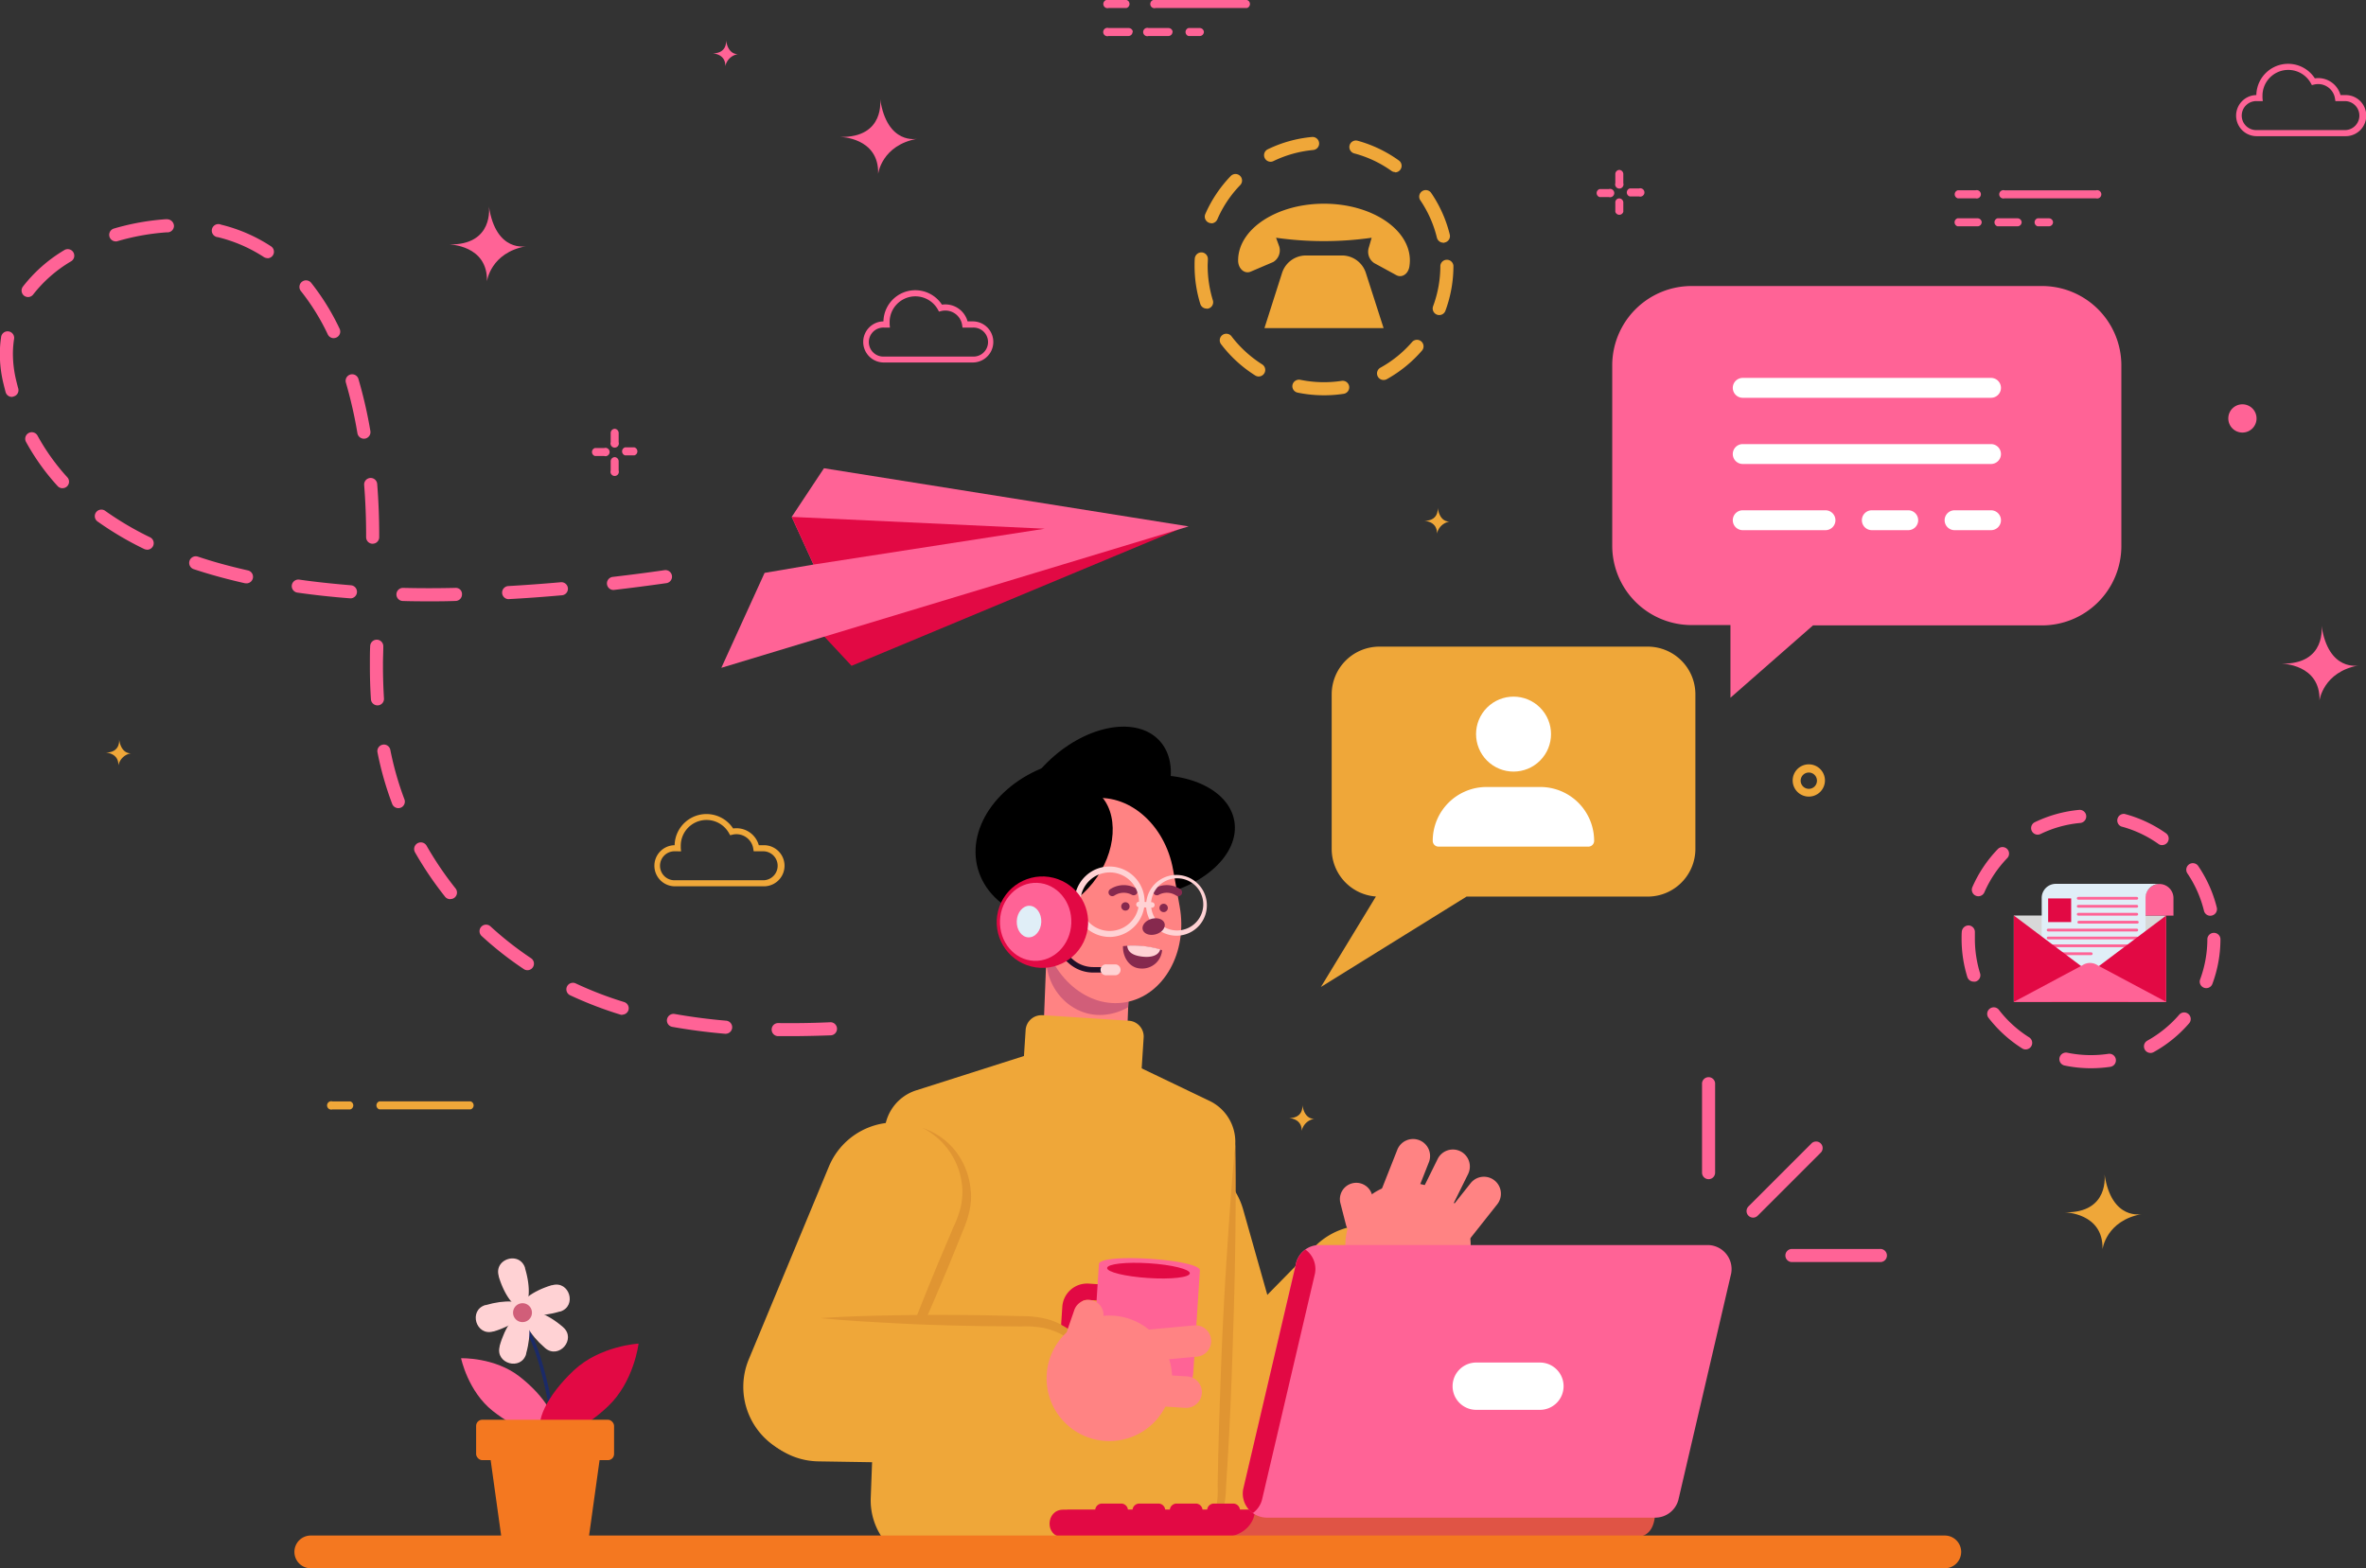 <svg id="OBJECTS" xmlns="http://www.w3.org/2000/svg" viewBox="0 0 566.16 375.32"><rect x="0" y="0" width="566.16" height="375.32" fill="#333333" stroke="none"/><defs><style>.cls-1{fill:#efa739;}.cls-2{fill:#ff6396;}.cls-3{fill:#ff8383;}.cls-4{fill:#d15e79;}.cls-5{fill:#86294e;}.cls-6{fill:#ffd2d4;}.cls-7{fill:#201028;}.cls-8{fill:#e20944;}.cls-9{fill:#e0eef7;}.cls-10{fill:#e09532;}.cls-11{fill:#e05445;}.cls-12,.cls-15{fill:#fff;}.cls-13{fill:#f47820;}.cls-14,.cls-17{fill:none;}.cls-14{stroke:#1b2a67;stroke-miterlimit:10;stroke-width:0.83px;}.cls-14,.cls-15,.cls-17{stroke-linecap:round;}.cls-15{stroke:#fff;stroke-width:2.76px;}.cls-15,.cls-17{stroke-linejoin:round;}.cls-16{fill:#d8d8d8;}.cls-17{stroke:#ff6396;stroke-width:0.66px;}</style></defs><title>contact</title><path class="cls-1" d="M528.61,246.38a3.86,3.86,0,1,1-3.86-3.86A3.86,3.86,0,0,1,528.61,246.38Zm-1.91,0a1.95,1.95,0,1,0-2,2A1.94,1.94,0,0,0,526.7,246.38Z" transform="translate(-91.92 -59.6)"/><path class="cls-2" d="M593.45,105.15H571.61a1,1,0,1,0,0,1.91h21.84a1,1,0,1,0,0-1.91Z" transform="translate(-91.92 -59.6)"/><path class="cls-2" d="M564.65,105.14h-4.27a1,1,0,0,0,0,1.92h4.27a1,1,0,1,0,0-1.92Z" transform="translate(-91.92 -59.6)"/><path class="cls-2" d="M583.19,112.76a1,1,0,0,1-1,1H579.5a1,1,0,0,1,0-1.92h2.73A1,1,0,0,1,583.19,112.76Zm-7.51,0a1,1,0,0,1-1,1h-4.78a1,1,0,0,1,0-1.92h4.78A1,1,0,0,1,575.68,112.76Zm-9.56,0a1,1,0,0,1-1,1h-4.77a1,1,0,0,1,0-1.92h4.77A1,1,0,0,1,566.12,112.76Z" transform="translate(-91.92 -59.6)"/><path class="cls-2" d="M239,169a1,1,0,0,0-.95,1v2.21a1,1,0,1,0,1.91,0V170A1,1,0,0,0,239,169Z" transform="translate(-91.92 -59.6)"/><path class="cls-2" d="M236.5,166.82h-2.22a1,1,0,0,0,0,1.91h2.22a1,1,0,1,0,0-1.91Z" transform="translate(-91.92 -59.6)"/><path class="cls-2" d="M239,162.22a1,1,0,0,0-.95,1v2.21a1,1,0,1,0,1.91,0v-2.21A1,1,0,0,0,239,162.22Z" transform="translate(-91.92 -59.6)"/><path class="cls-2" d="M243.72,166.66H241.5a1,1,0,0,0,0,1.92h2.22a1,1,0,0,0,0-1.92Z" transform="translate(-91.92 -59.6)"/><path class="cls-2" d="M479.4,107.08a.94.94,0,0,0-.95,1v2.22a1,1,0,0,0,1.91,0V108A1,1,0,0,0,479.4,107.08Z" transform="translate(-91.92 -59.6)"/><path class="cls-2" d="M476.9,104.85h-2.22a1,1,0,0,0,0,1.91h2.22a1,1,0,1,0,0-1.91Z" transform="translate(-91.92 -59.6)"/><path class="cls-2" d="M479.4,100.26a1,1,0,0,0-.95.95v2.22a1,1,0,1,0,1.91,0v-2.22A1,1,0,0,0,479.4,100.26Z" transform="translate(-91.92 -59.6)"/><path class="cls-2" d="M484.12,104.7H481.9a1,1,0,0,0,0,1.91h2.22a1,1,0,1,0,0-1.91Z" transform="translate(-91.92 -59.6)"/><path class="cls-2" d="M390.3,59.6H368.45a1,1,0,1,0,0,1.92H390.3a1,1,0,0,0,0-1.92Z" transform="translate(-91.92 -59.6)"/><path class="cls-2" d="M361.5,59.6h-4.27a1,1,0,1,0,0,1.91h4.27a1,1,0,0,0,0-1.91Z" transform="translate(-91.92 -59.6)"/><path class="cls-2" d="M380,67.22a1,1,0,0,1-.95,1h-2.74a1,1,0,0,1,0-1.91h2.74A1,1,0,0,1,380,67.22Zm-7.51,0a1,1,0,0,1-.95,1h-4.78a1,1,0,1,1,0-1.91h4.78A1,1,0,0,1,372.52,67.22Zm-9.56,0a1,1,0,0,1-.95,1h-4.78a1,1,0,1,1,0-1.91H362A1,1,0,0,1,363,67.22Z" transform="translate(-91.92 -59.6)"/><path class="cls-2" d="M625.13,159.73a3.38,3.38,0,1,0,3.37-3.37A3.37,3.37,0,0,0,625.13,159.73Z" transform="translate(-91.92 -59.6)"/><path class="cls-1" d="M182.7,325.09h21.85a1,1,0,0,0,0-1.91H182.7a1,1,0,0,0,0,1.91Z" transform="translate(-91.92 -59.6)"/><path class="cls-1" d="M171.48,325.1h4.27a1,1,0,0,0,0-1.91h-4.27a1,1,0,1,0,0,1.91Z" transform="translate(-91.92 -59.6)"/><path class="cls-1" d="M595.51,340.64s1.3,9.31-9.57,9.09c0,0,9.34.1,9.09,8.83,0,0,.84-6.87,9.42-8.41C604.45,350.15,597.2,351.82,595.51,340.64Z" transform="translate(-91.92 -59.6)"/><path class="cls-2" d="M647.43,209.32s1.3,9.31-9.57,9.1c0,0,9.34.09,9.09,8.83,0,0,.84-6.87,9.41-8.41C656.36,218.84,649.12,220.5,647.43,209.32Z" transform="translate(-91.92 -59.6)"/><path class="cls-2" d="M302.52,83.28s1.31,9.31-9.57,9.09c0,0,9.34.1,9.1,8.84,0,0,.84-6.88,9.41-8.41C311.46,92.8,304.22,94.46,302.52,83.28Z" transform="translate(-91.92 -59.6)"/><path class="cls-2" d="M208.91,109s1.3,9.31-9.57,9.1c0,0,9.34.09,9.1,8.83,0,0,.84-6.88,9.41-8.41C217.85,118.51,210.6,120.17,208.91,109Z" transform="translate(-91.92 -59.6)"/><path class="cls-2" d="M265.65,69.2s.45,3.24-3.34,3.17c0,0,3.26,0,3.17,3.08a3.7,3.7,0,0,1,3.28-2.93S266.24,73.1,265.65,69.2Z" transform="translate(-91.92 -59.6)"/><path class="cls-1" d="M435.94,181.07s.45,3.24-3.33,3.17c0,0,3.25,0,3.16,3.08a3.7,3.7,0,0,1,3.29-2.93S436.53,185,435.94,181.07Z" transform="translate(-91.92 -59.6)"/><path class="cls-1" d="M120.42,236.53s.45,3.25-3.34,3.17c0,0,3.26,0,3.17,3.08a3.69,3.69,0,0,1,3.28-2.93S121,240.43,120.42,236.53Z" transform="translate(-91.92 -59.6)"/><path class="cls-1" d="M403.56,324s.46,3.25-3.33,3.17c0,0,3.25,0,3.17,3.08a3.69,3.69,0,0,1,3.28-2.93S404.15,327.91,403.56,324Z" transform="translate(-91.92 -59.6)"/><path class="cls-1" d="M274.72,271.71H253.51a4.92,4.92,0,0,1-.16-9.84,7.62,7.62,0,0,1,14-4,5.54,5.54,0,0,1,6.14,4h1.24a4.92,4.92,0,0,1,0,9.84Zm-21.21-8.38a3.47,3.47,0,1,0,0,6.93h21.21a3.47,3.47,0,0,0,0-6.93h-2.45l-.1-.62a4.07,4.07,0,0,0-5-3.35l-.53.13-.27-.48a6.16,6.16,0,0,0-11.55,3c0,.18,0,.36,0,.54l.07.79Z" transform="translate(-91.92 -59.6)"/><path class="cls-2" d="M653.16,92.19H632a4.92,4.92,0,0,1-.16-9.84,7.61,7.61,0,0,1,14-4,5.53,5.53,0,0,1,6.14,4h1.24a4.92,4.92,0,1,1,0,9.84ZM632,83.8a3.47,3.47,0,1,0,0,6.93h21.21a3.47,3.47,0,0,0,0-6.93h-2.45l-.1-.61a4.07,4.07,0,0,0-5-3.35l-.53.12-.27-.48a6.17,6.17,0,0,0-11.55,3c0,.18,0,.36,0,.53l.07.79Z" transform="translate(-91.92 -59.6)"/><path class="cls-2" d="M324.69,146.35H303.48a4.92,4.92,0,0,1-.16-9.84,7.62,7.62,0,0,1,14-4,5.52,5.52,0,0,1,6.13,4h1.24a4.92,4.92,0,1,1,0,9.84ZM303.48,138a3.47,3.47,0,1,0,0,6.93h21.21a3.47,3.47,0,1,0,0-6.93h-2.45l-.09-.61a4.07,4.07,0,0,0-5-3.35l-.54.13-.27-.49a6.16,6.16,0,0,0-11.54,3c0,.18,0,.36,0,.53l.07.79Z" transform="translate(-91.92 -59.6)"/><path class="cls-1" d="M391.13,418.29h0A17.14,17.14,0,0,1,370,406.46l-13.61-48.07a17.15,17.15,0,0,1,11.83-21.17h0a17.15,17.15,0,0,1,21.17,11.83L403,397.13A17.14,17.14,0,0,1,391.13,418.29Z" transform="translate(-91.92 -59.6)"/><path class="cls-1" d="M371.72,417.89h0a17.15,17.15,0,0,1-.24-24.25l35-35.67a17.14,17.14,0,0,1,24.24-.24h0A17.15,17.15,0,0,1,431,382l-35,35.67A17.14,17.14,0,0,1,371.72,417.89Z" transform="translate(-91.92 -59.6)"/><path class="cls-3" d="M441.34,349.38a15,15,0,1,1-20.83-4.18A15,15,0,0,1,441.34,349.38Z" transform="translate(-91.92 -59.6)"/><path class="cls-3" d="M418.77,355.54h0a3.92,3.92,0,0,1-4.77-2.81l-1.33-5.17a3.91,3.91,0,0,1,2.82-4.77h0a3.91,3.91,0,0,1,4.76,2.81l1.34,5.17A3.93,3.93,0,0,1,418.77,355.54Z" transform="translate(-91.92 -59.6)"/><path class="cls-3" d="M433.84,337.74l-5.32,13.48a4.07,4.07,0,0,1-5.28,2.28h0a4.06,4.06,0,0,1-2.28-5.27l5.32-13.47a4.06,4.06,0,0,1,5.27-2.29h0A4.06,4.06,0,0,1,433.84,337.74Z" transform="translate(-91.92 -59.6)"/><path class="cls-3" d="M443.22,340.57l-6.43,13a4.06,4.06,0,0,1-5.44,1.84h0a4.07,4.07,0,0,1-1.84-5.45l6.43-13a4.06,4.06,0,0,1,5.44-1.84h0A4.07,4.07,0,0,1,443.22,340.57Z" transform="translate(-91.92 -59.6)"/><path class="cls-3" d="M450.2,347.8l-9,11.37a4.07,4.07,0,0,1-5.71.67h0a4.07,4.07,0,0,1-.67-5.71l9-11.37a4.07,4.07,0,0,1,5.71-.67h0A4.07,4.07,0,0,1,450.2,347.8Z" transform="translate(-91.92 -59.6)"/><path class="cls-3" d="M341.84,282.17h20a0,0,0,0,1,0,0v31a7.1,7.1,0,0,1-7.1,7.1h-5.83a7.1,7.1,0,0,1-7.1-7.1v-31A0,0,0,0,1,341.84,282.17Z" transform="translate(-79.81 -73.2) rotate(2.25)"/><path class="cls-4" d="M362.61,281.49l-20-.79-.31,7.86c-.3,7.7,6,14.46,13.66,13.91q.72-.06,1.44-.18a14.11,14.11,0,0,0,4.47-1.64Z" transform="translate(-91.92 -59.6)"/><ellipse cx="349.93" cy="260.76" rx="24.96" ry="19.22" transform="translate(-149.69 45.52) rotate(-15.8)"/><ellipse cx="365.43" cy="259.81" rx="22.17" ry="14.43" transform="translate(-130.27 5.27) rotate(-9.64)"/><ellipse cx="353.1" cy="251.92" rx="22.17" ry="14.43" transform="translate(-169.12 247) rotate(-42.75)"/><path class="cls-3" d="M374.2,276.52c2,11-3.81,21.31-12.9,22.93h0c-9.1,1.63-18.07-6-20-17.05l-1.55-8.69c-2-11,3.81-21.3,12.9-22.93h0c9.1-1.62,18.07,6,20,17.06Z" transform="translate(-91.92 -59.6)"/><path d="M354.77,249.47c-5-4.55-13.79-2.35-19.56,4.92s-6.37,16.86-1.33,21.41,13.78,2.35,19.55-4.92S359.8,254,354.77,249.47Z" transform="translate(-91.92 -59.6)"/><path class="cls-5" d="M358.09,274.07a.91.91,0,0,1-.52-1.66,5.91,5.91,0,0,1,6.09-.26.91.91,0,0,1-.92,1.58,4.09,4.09,0,0,0-4.14.18A.86.86,0,0,1,358.09,274.07Z" transform="translate(-91.92 -59.6)"/><path class="cls-5" d="M373.87,274.07a.91.91,0,0,1-.52-.16h0a4.06,4.06,0,0,0-4.13-.18.9.9,0,0,1-1.25-.33.91.91,0,0,1,.32-1.25,5.9,5.9,0,0,1,6.1.26.91.91,0,0,1-.52,1.66Z" transform="translate(-91.92 -59.6)"/><path class="cls-5" d="M362.22,276.53a1,1,0,1,1-.92-1A1,1,0,0,1,362.22,276.53Z" transform="translate(-91.92 -59.6)"/><path class="cls-5" d="M371.37,276.89a1,1,0,1,1-.92-1A1,1,0,0,1,371.37,276.89Z" transform="translate(-91.92 -59.6)"/><path class="cls-6" d="M373.59,283.53h-.3a7.27,7.27,0,1,1,.3,0Zm0-13.74a6.25,6.25,0,0,0-6.23,6,6.24,6.24,0,0,0,6,6.48,6.31,6.31,0,0,0,4.48-1.66,6.23,6.23,0,0,0-4-10.81Z" transform="translate(-91.92 -59.6)"/><path class="cls-6" d="M357.47,283.82h-.34a8.43,8.43,0,0,1-5.39-14.61,8.26,8.26,0,0,1,6.05-2.23,8.43,8.43,0,0,1-.32,16.85Zm0-15.43a7,7,0,0,0-7,6.73h0a7,7,0,0,0,6.72,7.27,7,7,0,0,0,.55-14Z" transform="translate(-91.92 -59.6)"/><path class="cls-6" d="M364.43,276.71l3.1.12a.66.66,0,0,0,.68-.63h0a.66.66,0,0,0-.63-.68l-3.1-.12a.65.65,0,0,0-.67.63h0A.65.65,0,0,0,364.43,276.71Z" transform="translate(-91.92 -59.6)"/><path class="cls-5" d="M370.64,281.1c-.09,1.09-1.35,2.08-2.82,2.22s-2.6-.64-2.51-1.73,1.36-2.08,2.83-2.22S370.73,280,370.64,281.1Z" transform="translate(-91.92 -59.6)"/><path class="cls-5" d="M370,287a4.78,4.78,0,0,1-5.14,4.38c-2.74-.11-4.32-2.82-4.22-5.35A23.79,23.79,0,0,1,370,287Z" transform="translate(-91.92 -59.6)"/><path class="cls-6" d="M365.28,288.54c-2.17-.25-3.5-1-3.63-2.62a23.6,23.6,0,0,1,7.9.88C369.18,288.27,367.4,288.79,365.28,288.54Z" transform="translate(-91.92 -59.6)"/><path class="cls-7" d="M358.88,292.35H353.5a8.78,8.78,0,0,1-5.87-2.26l-3.37-3a.64.64,0,0,1,0-.92.65.65,0,0,1,.92-.05l3.37,3a7.42,7.42,0,0,0,5,1.92h5.38a.66.66,0,0,1,.65.66A.65.65,0,0,1,358.88,292.35Z" transform="translate(-91.92 -59.6)"/><path class="cls-6" d="M358.88,293h-2.19a1.31,1.31,0,1,1,0-2.61h2.18a1.31,1.31,0,0,1,0,2.61Z" transform="translate(-91.92 -59.6)"/><circle class="cls-8" cx="341.35" cy="280.28" r="10.94" transform="translate(-130.33 446.19) rotate(-70.09)"/><ellipse class="cls-2" cx="339.75" cy="280.22" rx="9.34" ry="8.54" transform="translate(-45.52 549.1) rotate(-87.75)"/><path class="cls-9" d="M341.09,280.27c-.09,2.09-1.47,3.73-3.09,3.66s-2.86-1.8-2.78-3.89,1.46-3.73,3.08-3.67S341.17,278.18,341.09,280.27Z" transform="translate(-91.92 -59.6)"/><path class="cls-1" d="M367.78,433l-52.33,1.47a15.81,15.81,0,0,1-15.17-16.42l3.3-87.57a10.88,10.88,0,0,1,7.58-9.94l39-12.43,31.18,14.95a10.86,10.86,0,0,1,6.17,10.24l-3.32,84.52A15.81,15.81,0,0,1,367.78,433Z" transform="translate(-91.92 -59.6)"/><path class="cls-10" d="M387.52,333.31c.18,9.13.08,18.26-.07,27.37s-.45,18.23-.77,27.35-.78,18.22-1.38,27.32a24,24,0,0,1-1.08,7A15.87,15.87,0,0,1,367.78,433a15.88,15.88,0,0,0,11.77-5.53,14.8,14.8,0,0,0,3.1-5.67,22.9,22.9,0,0,0,.65-6.54c.12-9.12.44-18.24.77-27.35s.78-18.21,1.38-27.32S386.63,342.4,387.52,333.31Z" transform="translate(-91.92 -59.6)"/><path class="cls-1" d="M340.67,303.19H361.4a3.79,3.79,0,0,1,3.79,3.79V323.8a0,0,0,0,1,0,0h-28.3a0,0,0,0,1,0,0V307a3.79,3.79,0,0,1,3.79-3.79Z" transform="translate(-71.01 -81.54) rotate(3.69)"/><path class="cls-1" d="M280.35,407.34h0a17.16,17.16,0,0,1-9.26-22.41l19.17-46.14a17.14,17.14,0,0,1,22.41-9.26h0a17.14,17.14,0,0,1,9.25,22.41l-19.16,46.14A17.15,17.15,0,0,1,280.35,407.34Z" transform="translate(-91.92 -59.6)"/><path class="cls-10" d="M312.67,329.53a16.9,16.9,0,0,1,7.92,5.56,17.73,17.73,0,0,1,3.6,9.26c.45,3.36-.63,6.93-1.86,9.82l-3.62,8.91c-2.48,5.9-5,11.81-7.65,17.63l-4,8.74c-1.43,2.87-2.78,5.78-4.28,8.63.95-3.07,2.07-6.08,3.09-9.12l3.35-9c2.24-6,4.67-11.94,7.1-17.86l3.75-8.85a25.41,25.41,0,0,0,1.62-4.31,16.3,16.3,0,0,0,.52-4.46A17.41,17.41,0,0,0,312.67,329.53Z" transform="translate(-91.92 -59.6)"/><path class="cls-8" d="M360.15,383.15l-8.74-.56a6,6,0,0,1-5.55-6.32l.26-3.93a5.94,5.94,0,0,1,6.31-5.55l8.73.56Zm-8-12.45a2,2,0,0,0-2.15,1.89l-.26,3.94a2,2,0,0,0,1.9,2.15l4.82.31.51-8Z" transform="translate(-91.92 -59.6)"/><path class="cls-2" d="M368.63,395.71l-7.55-.49a8.31,8.31,0,0,1-7.76-8.84l1.56-24.27c.18-2.71,24.33-1.15,24.16,1.56l-1.57,24.27A8.31,8.31,0,0,1,368.63,395.71Z" transform="translate(-91.92 -59.6)"/><path class="cls-8" d="M376.63,364.33c-.06,1-4.55,1.48-10,1.12s-9.86-1.43-9.79-2.4,4.54-1.48,10-1.13S376.69,363.35,376.63,364.33Z" transform="translate(-91.92 -59.6)"/><path class="cls-1" d="M270.85,391.92h0a17.14,17.14,0,0,1,17.41-16.87l50,.79a17.14,17.14,0,0,1,16.87,17.41h0a17.14,17.14,0,0,1-17.41,16.87l-50-.79A17.14,17.14,0,0,1,270.85,391.92Z" transform="translate(-91.92 -59.6)"/><path class="cls-10" d="M288.26,375.05c6.42-.44,12.83-.59,19.24-.7s12.82-.07,19.22,0l9.61.22c3.14,0,6.85.45,9.75,2.2a17.74,17.74,0,0,1,7.06,7,16.82,16.82,0,0,1,1.95,9.48,17.41,17.41,0,0,0-9.91-14.68,16.73,16.73,0,0,0-4.29-1.3,25.46,25.46,0,0,0-4.6-.23l-9.61-.08c-6.41-.13-12.81-.27-19.21-.61S294.66,375.69,288.26,375.05Z" transform="translate(-91.92 -59.6)"/><circle class="cls-3" cx="357.38" cy="389.5" r="15.02" transform="translate(-262.5 356.21) rotate(-50.32)"/><path class="cls-3" d="M349.61,382.31h0a3.59,3.59,0,0,1-2.22-4.57l1.6-4.63a3.59,3.59,0,0,1,4.57-2.22h0a3.59,3.59,0,0,1,2.22,4.57l-1.6,4.62A3.6,3.6,0,0,1,349.61,382.31Z" transform="translate(-91.92 -59.6)"/><path class="cls-3" d="M378.37,384.27,365,385.51a3.77,3.77,0,0,1-4.09-3.39h0a3.76,3.76,0,0,1,3.39-4.09l13.34-1.24a3.75,3.75,0,0,1,4.08,3.39h0A3.74,3.74,0,0,1,378.37,384.27Z" transform="translate(-91.92 -59.6)"/><path class="cls-3" d="M375.55,396.53l-13.36-.86a3.77,3.77,0,0,1-3.51-4h0a3.76,3.76,0,0,1,4-3.51L376,389a3.77,3.77,0,0,1,3.51,4h0A3.77,3.77,0,0,1,375.55,396.53Z" transform="translate(-91.92 -59.6)"/><path class="cls-2" d="M511.42,351a1.6,1.6,0,0,1-1.11-.46,1.58,1.58,0,0,1,0-2.22l15-15a1.57,1.57,0,1,1,2.21,2.22l-15,15A1.56,1.56,0,0,1,511.42,351Z" transform="translate(-91.92 -59.6)"/><path class="cls-2" d="M500.77,341.8a1.57,1.57,0,0,1-1.57-1.57V319.08a1.57,1.57,0,1,1,3.13,0v21.15A1.56,1.56,0,0,1,500.77,341.8Z" transform="translate(-91.92 -59.6)"/><path class="cls-2" d="M541.75,361.63H520.59a1.57,1.57,0,0,1,0-3.13h21.16a1.57,1.57,0,1,1,0,3.13Z" transform="translate(-91.92 -59.6)"/><path class="cls-11" d="M353.85,427.43H483.29c3.61,0,4.72-2.92,4.72-6.54H347.31A6.54,6.54,0,0,0,353.85,427.43Z" transform="translate(-91.92 -59.6)"/><path class="cls-8" d="M346.34,420.89h45.88c0,3.62-3.32,6.54-7.42,6.54H346.15C341.92,427.37,342.11,420.89,346.34,420.89Z" transform="translate(-91.92 -59.6)"/><path class="cls-2" d="M395.09,422.8H488a5.74,5.74,0,0,0,5.64-4.68l12.53-53.74a5.75,5.75,0,0,0-5.64-6.82H407.61a5.73,5.73,0,0,0-5.64,4.68L389.44,416A5.75,5.75,0,0,0,395.09,422.8Z" transform="translate(-91.92 -59.6)"/><path class="cls-8" d="M402,362.24a5.74,5.74,0,0,1,2.29-3.6,5.73,5.73,0,0,1,2.29,5.74L394,418.12a5.78,5.78,0,0,1-2.29,3.59,5.73,5.73,0,0,1-2.3-5.73Z" transform="translate(-91.92 -59.6)"/><path class="cls-12" d="M460.41,397H445.17a5.65,5.65,0,0,1-5.66-5.66h0a5.66,5.66,0,0,1,5.66-5.66h15.24a5.66,5.66,0,0,1,5.66,5.66h0A5.65,5.65,0,0,1,460.41,397Z" transform="translate(-91.92 -59.6)"/><path class="cls-8" d="M360.2,422.7h-4.58a1.63,1.63,0,0,1-1.63-1.64h0a1.63,1.63,0,0,1,1.63-1.63h4.58a1.63,1.63,0,0,1,1.63,1.63h0A1.63,1.63,0,0,1,360.2,422.7Z" transform="translate(-91.92 -59.6)"/><path class="cls-8" d="M369.12,422.7h-4.57a1.63,1.63,0,0,1-1.63-1.64h0a1.63,1.63,0,0,1,1.63-1.63h4.57a1.63,1.63,0,0,1,1.63,1.63h0A1.63,1.63,0,0,1,369.12,422.7Z" transform="translate(-91.92 -59.6)"/><path class="cls-8" d="M378.05,422.7h-4.57a1.63,1.63,0,0,1-1.64-1.64h0a1.63,1.63,0,0,1,1.64-1.63h4.57a1.63,1.63,0,0,1,1.63,1.63h0A1.63,1.63,0,0,1,378.05,422.7Z" transform="translate(-91.92 -59.6)"/><path class="cls-8" d="M387,422.7H382.4a1.63,1.63,0,0,1-1.63-1.64h0a1.63,1.63,0,0,1,1.63-1.63H387a1.64,1.64,0,0,1,1.64,1.63h0A1.64,1.64,0,0,1,387,422.7Z" transform="translate(-91.92 -59.6)"/><path class="cls-13" d="M557.29,434.92h-391a3.92,3.92,0,0,1-3.92-3.92h0a3.91,3.91,0,0,1,3.92-3.92h391a3.92,3.92,0,0,1,3.92,3.92h0A3.93,3.93,0,0,1,557.29,434.92Z" transform="translate(-91.92 -59.6)"/><path class="cls-14" d="M224.82,403s-2.88-21.62-8.09-26.93" transform="translate(-91.92 -59.6)"/><path class="cls-6" d="M217.57,363.18c1.39,4.61,1.11,8.77-.64,9.3s-4.28-2.78-5.67-7.39a.74.74,0,0,1,0-.14c-1.18-4.1,5-6,6.31-1.9Z" transform="translate(-91.92 -59.6)"/><path class="cls-6" d="M225.84,373.48c-4.61,1.39-8.77,1.11-9.3-.63s2.78-4.29,7.39-5.68l.14,0c4.1-1.18,6,5,1.91,6.31Z" transform="translate(-91.92 -59.6)"/><path class="cls-6" d="M210.07,378.24c4.61-1.39,7.92-3.93,7.39-5.67s-4.68-2-9.29-.64l-.14,0c-4.07,1.29-2.2,7.49,1.91,6.31Z" transform="translate(-91.92 -59.6)"/><path class="cls-6" d="M217.83,383.48c1.3-4.64.92-8.79-.83-9.28s-4.22,2.87-5.52,7.51c0,0,0,.09,0,.14-1.09,4.12,5.15,5.87,6.35,1.77C217.8,383.57,217.82,383.53,217.83,383.48Z" transform="translate(-91.92 -59.6)"/><path class="cls-6" d="M222.28,382.14c-3.65-3.15-5.64-6.81-4.45-8.19s5.11.05,8.75,3.19l.11.1c3.2,2.83-1,7.74-4.3,5Z" transform="translate(-91.92 -59.6)"/><path class="cls-4" d="M219.11,373.08a2.26,2.26,0,1,1-2.81-1.5A2.25,2.25,0,0,1,219.11,373.08Z" transform="translate(-91.92 -59.6)"/><path class="cls-2" d="M216.32,389.09c6,4.71,9.39,10.37,7.61,12.64s-8.09.27-14.07-4.44-7.61-12.64-7.61-12.64S210.33,384.37,216.32,389.09Z" transform="translate(-91.92 -59.6)"/><path class="cls-8" d="M237.34,396.23c-6.31,5.93-13.26,8.8-15.5,6.41s1.06-9.14,7.37-15.07,15.51-6.42,15.51-6.42S243.66,390.29,237.34,396.23Z" transform="translate(-91.92 -59.6)"/><polygon class="cls-13" points="140.78 368.78 120.1 368.78 116.48 342.77 144.4 342.77 140.78 368.78"/><rect class="cls-13" x="113.93" y="339.77" width="33.01" height="9.67" rx="1.47" ry="1.47"/><polygon class="cls-8" points="193.52 148.34 203.77 159.34 281.93 126.74 193.52 148.34"/><polygon class="cls-2" points="197.17 112.06 189.45 123.7 194.67 135.11 182.96 137.1 172.61 159.82 284.43 125.98 197.17 112.06"/><polygon class="cls-8" points="194.67 135.11 189.45 123.7 250.01 126.53 194.67 135.11"/><path class="cls-2" d="M280.7,307.57l-2.58,0a1.56,1.56,0,0,1-1.55-1.58,1.54,1.54,0,0,1,1.58-1.55c4.06.05,8.09,0,12.51-.2h.07a1.57,1.57,0,0,1,.06,3.13C287.25,307.5,284,307.57,280.7,307.57ZM265.56,307h-.14c-4.32-.37-8.56-.93-12.62-1.65a1.56,1.56,0,0,1-1.27-1.82,1.6,1.6,0,0,1,1.82-1.27c4,.71,8.12,1.25,12.34,1.61a1.58,1.58,0,0,1,1.43,1.7A1.57,1.57,0,0,1,265.56,307Zm-24.74-4.52a1.51,1.51,0,0,1-.46-.07,92.42,92.42,0,0,1-11.94-4.59,1.57,1.57,0,1,1,1.33-2.84,88.1,88.1,0,0,0,11.53,4.43,1.56,1.56,0,0,1,1,2A1.58,1.58,0,0,1,240.82,302.43Zm-22.7-10.69a1.51,1.51,0,0,1-.86-.27,82.18,82.18,0,0,1-10.09-7.92,1.56,1.56,0,0,1,2.12-2.3,80.42,80.42,0,0,0,9.71,7.62,1.57,1.57,0,0,1-.88,2.87Zm-18.47-17a1.58,1.58,0,0,1-1.23-.59,83.54,83.54,0,0,1-7.19-10.62A1.57,1.57,0,0,1,194,262a80.86,80.86,0,0,0,6.93,10.22,1.56,1.56,0,0,1-1.23,2.54ZM187.24,253a1.57,1.57,0,0,1-1.47-1,76.35,76.35,0,0,1-3.52-12.35,1.56,1.56,0,1,1,3.07-.6,74.56,74.56,0,0,0,3.38,11.85,1.56,1.56,0,0,1-.91,2A1.52,1.52,0,0,1,187.24,253Zm-5-24.59a1.57,1.57,0,0,1-1.56-1.47c-.17-2.56-.25-5.26-.25-8v-.64c0-1.36,0-2.72.07-4.09a1.58,1.58,0,0,1,1.57-1.52h.05a1.57,1.57,0,0,1,1.52,1.62c0,1.34-.07,2.67-.08,4v.63c0,2.69.09,5.31.24,7.81a1.56,1.56,0,0,1-1.46,1.66Z" transform="translate(-91.92 -59.6)"/><path class="cls-2" d="M195.42,203.51c-2.4,0-4.75,0-7.07-.08a1.57,1.57,0,0,1,0-3.14h0q6.07.15,12.53,0a1.47,1.47,0,0,1,1.59,1.53,1.56,1.56,0,0,1-1.53,1.6C199.13,203.49,197.26,203.51,195.42,203.51Zm18.15-.52a1.57,1.57,0,0,1-.09-3.13c4.06-.23,8.27-.54,12.52-.91a1.57,1.57,0,1,1,.27,3.12c-4.28.38-8.52.69-12.61.91Zm-37.75-.2h-.13c-4.36-.33-8.61-.8-12.62-1.37a1.57,1.57,0,0,1-1.32-1.78,1.59,1.59,0,0,1,1.77-1.33c3.94.57,8.12,1,12.42,1.36a1.57,1.57,0,0,1-.12,3.13Zm62.84-2a1.57,1.57,0,0,1-.18-3.12c4.07-.48,8.22-1,12.45-1.62a1.57,1.57,0,0,1,.45,3.11c-4.26.6-8.44,1.15-12.54,1.62Zm-87.76-1.6a2.09,2.09,0,0,1-.34,0c-3-.68-6-1.45-8.78-2.28-1.19-.35-2.36-.72-3.51-1.1a1.57,1.57,0,0,1,1-3c1.12.37,2.26.73,3.41,1.08,2.73.81,5.61,1.55,8.57,2.22a1.57,1.57,0,0,1-.34,3.1Zm-23.8-8.05a1.7,1.7,0,0,1-.69-.16,76.86,76.86,0,0,1-11.06-6.52,1.57,1.57,0,1,1,1.82-2.55,74.46,74.46,0,0,0,10.61,6.25,1.57,1.57,0,0,1-.68,3Zm54-1.41a1.56,1.56,0,0,1-1.57-1.56v-.56c0-3.95-.16-8-.47-11.94a1.56,1.56,0,0,1,3.12-.24c.32,4.05.48,8.15.48,12.18v.56A1.56,1.56,0,0,1,181.06,189.72Zm-74.23-13.29a1.57,1.57,0,0,1-1.16-.51,54.42,54.42,0,0,1-7.53-10.51,1.57,1.57,0,1,1,2.75-1.51,51.47,51.47,0,0,0,7.1,9.91,1.56,1.56,0,0,1-.1,2.21A1.54,1.54,0,0,1,106.83,176.43ZM179,164.59a1.58,1.58,0,0,1-1.55-1.3,105.16,105.16,0,0,0-2.76-12.11,1.56,1.56,0,1,1,3-.89,109.29,109.29,0,0,1,2.86,12.47,1.58,1.58,0,0,1-1.28,1.81Zm-84.23-10a1.57,1.57,0,0,1-1.51-1.15q-.28-1.06-.54-2.13a30.19,30.19,0,0,1-.84-7,26.8,26.8,0,0,1,.3-4,1.57,1.57,0,1,1,3.1.47,23.18,23.18,0,0,0-.27,3.55,27.18,27.18,0,0,0,.76,6.22c.16.68.33,1.36.51,2a1.55,1.55,0,0,1-1.09,1.93A1.52,1.52,0,0,1,94.81,154.58Zm77-14.06a1.57,1.57,0,0,1-1.41-.89,53.07,53.07,0,0,0-6.43-10.37,1.57,1.57,0,1,1,2.44-2,56.32,56.32,0,0,1,6.81,11,1.56,1.56,0,0,1-.73,2.09A1.51,1.51,0,0,1,171.77,140.52ZM98.7,130.69a1.61,1.61,0,0,1-1-.31,1.57,1.57,0,0,1-.29-2.2,35.3,35.3,0,0,1,9.81-8.67,1.57,1.57,0,1,1,1.64,2.67,32.34,32.34,0,0,0-9,7.9A1.57,1.57,0,0,1,98.7,130.69Zm57.22-9.32a1.59,1.59,0,0,1-.86-.25,35.47,35.47,0,0,0-11-4.76,1.57,1.57,0,1,1,.75-3,38.34,38.34,0,0,1,11.95,5.18,1.56,1.56,0,0,1-.86,2.87Zm-36.32-4a1.57,1.57,0,0,1-.44-3.07,58.59,58.59,0,0,1,12.32-2.23l.47,0a1.67,1.67,0,0,1,1.6,1.54,1.56,1.56,0,0,1-1.53,1.6h-.35a55.74,55.74,0,0,0-11.62,2.1A1.41,1.41,0,0,1,119.6,117.38Z" transform="translate(-91.92 -59.6)"/><path class="cls-2" d="M496.75,128.05h83.79a19,19,0,0,1,19,19v43.22a19,19,0,0,1-19,19H525.75L506,226.58V209.19h-9.29a19,19,0,0,1-19-19V147A19,19,0,0,1,496.75,128.05Z" transform="translate(-91.92 -59.6)"/><path class="cls-12" d="M508.94,154.8h59.41a2.38,2.38,0,0,0,0-4.76H508.94a2.38,2.38,0,1,0,0,4.76Z" transform="translate(-91.92 -59.6)"/><path class="cls-12" d="M508.94,170.64h59.41a2.38,2.38,0,0,0,0-4.76H508.94a2.38,2.38,0,0,0,0,4.76Z" transform="translate(-91.92 -59.6)"/><path class="cls-12" d="M559.63,186.48h8.72a2.38,2.38,0,0,0,0-4.76h-8.72a2.38,2.38,0,0,0,0,4.76Z" transform="translate(-91.92 -59.6)"/><path class="cls-12" d="M539.83,186.48h8.71a2.38,2.38,0,0,0,0-4.76h-8.71a2.38,2.38,0,0,0,0,4.76Z" transform="translate(-91.92 -59.6)"/><path class="cls-12" d="M508.94,186.48h19.8a2.38,2.38,0,0,0,0-4.76h-19.8a2.38,2.38,0,0,0,0,4.76Z" transform="translate(-91.92 -59.6)"/><path class="cls-1" d="M486.15,214.35H422a11.42,11.42,0,0,0-11.42,11.42v37a11.41,11.41,0,0,0,10.58,11.38L408,295.8l34.85-21.63h43.34a11.42,11.42,0,0,0,11.42-11.42v-37A11.42,11.42,0,0,0,486.15,214.35Z" transform="translate(-91.92 -59.6)"/><circle class="cls-15" cx="454.09" cy="235.29" r="7.59" transform="translate(-125.29 330.4) rotate(-45)"/><path class="cls-15" d="M472,260.83H436.14a11.5,11.5,0,0,1,11.5-11.51h12.89A11.5,11.5,0,0,1,472,260.83Z" transform="translate(-91.92 -59.6)"/><path class="cls-1" d="M408.74,154.2a31.16,31.16,0,0,1-6.32-.64,1.57,1.57,0,0,1-1.22-1.85,1.6,1.6,0,0,1,1.85-1.22,28.31,28.31,0,0,0,9.84.27,1.57,1.57,0,1,1,.47,3.1A30.93,30.93,0,0,1,408.74,154.2ZM423,150.54a1.57,1.57,0,0,1-.77-2.94,27.73,27.73,0,0,0,7.64-6.21,1.57,1.57,0,0,1,2.37,2.05,31.2,31.2,0,0,1-8.48,6.91A1.64,1.64,0,0,1,423,150.54Zm-29.88-.84a1.59,1.59,0,0,1-.83-.24,30.88,30.88,0,0,1-8.09-7.37,1.57,1.57,0,1,1,2.48-1.91,28.21,28.21,0,0,0,7.28,6.63,1.57,1.57,0,0,1-.84,2.89ZM436.31,135a1.47,1.47,0,0,1-.54-.1,1.57,1.57,0,0,1-.93-2,27.69,27.69,0,0,0,1.74-9.69,1.57,1.57,0,0,1,3.13,0A30.82,30.82,0,0,1,437.78,134,1.56,1.56,0,0,1,436.31,135Zm-55.67-1.55a1.58,1.58,0,0,1-1.5-1.11,30.93,30.93,0,0,1-1.37-9.13c0-.59,0-1.16.05-1.74a1.6,1.6,0,0,1,1.65-1.47,1.57,1.57,0,0,1,1.48,1.65c0,.51-.05,1-.05,1.55a28.41,28.41,0,0,0,1.23,8.22,1.56,1.56,0,0,1-1,2A1.83,1.83,0,0,1,380.64,133.48Zm56.64-15.77a1.58,1.58,0,0,1-1.52-1.19,27.55,27.55,0,0,0-4-9,1.57,1.57,0,0,1,2.59-1.77,30.5,30.5,0,0,1,4.48,10,1.56,1.56,0,0,1-1.14,1.9A1.28,1.28,0,0,1,437.28,117.71Zm-55.5-4.66a1.6,1.6,0,0,1-.63-.14,1.57,1.57,0,0,1-.81-2.06,31,31,0,0,1,6.09-9.1,1.57,1.57,0,1,1,2.26,2.18,27.48,27.48,0,0,0-5.47,8.18A1.58,1.58,0,0,1,381.78,113.05Zm44-12.24a1.54,1.54,0,0,1-.91-.29,27.41,27.41,0,0,0-8.9-4.18,1.58,1.58,0,0,1-1.11-1.92,1.56,1.56,0,0,1,1.92-1.11A30.83,30.83,0,0,1,426.65,98a1.57,1.57,0,0,1-.91,2.85ZM396,98.31a1.57,1.57,0,0,1-.68-3,30.68,30.68,0,0,1,10.55-2.93,1.58,1.58,0,0,1,1.7,1.42,1.56,1.56,0,0,1-1.41,1.7,27.85,27.85,0,0,0-9.48,2.63A1.51,1.51,0,0,1,396,98.31Z" transform="translate(-91.92 -59.6)"/><path class="cls-1" d="M408.74,108.35c-11.35,0-20.55,6.08-20.55,13.58v0c0,2,1.56,3.3,3,2.68l5.39-2.3a3.24,3.24,0,0,0,1.35-4l-.66-1.81a81.64,81.64,0,0,0,22.87,0l-.67,2.32a3.25,3.25,0,0,0,1.25,3.72l5.33,2.91c1.3.71,2.81-.24,3.11-2a9.64,9.64,0,0,0,.13-1.52C429.29,114.43,420.09,108.35,408.74,108.35Z" transform="translate(-91.92 -59.6)"/><path class="cls-1" d="M423,138.12H394.49l4.22-13.22a6,6,0,0,1,5.7-4.16h8.65a6,6,0,0,1,5.69,4.16Z" transform="translate(-91.92 -59.6)"/><path class="cls-2" d="M592.28,315.25a31,31,0,0,1-6.32-.65,1.56,1.56,0,0,1-1.22-1.85,1.59,1.59,0,0,1,1.85-1.22,28.08,28.08,0,0,0,9.84.27,1.57,1.57,0,0,1,.47,3.11A32.11,32.11,0,0,1,592.28,315.25Zm14.23-3.66a1.57,1.57,0,0,1-.76-2.94,28.21,28.21,0,0,0,7.63-6.21,1.57,1.57,0,0,1,2.38,2.05,31.06,31.06,0,0,1-8.49,6.9A1.54,1.54,0,0,1,606.51,311.59Zm-29.87-.84a1.54,1.54,0,0,1-.83-.24,31.23,31.23,0,0,1-8.09-7.37,1.57,1.57,0,0,1,2.48-1.92,27.67,27.67,0,0,0,7.27,6.63,1.57,1.57,0,0,1-.83,2.9Zm43.21-14.67a1.47,1.47,0,0,1-.54-.1,1.55,1.55,0,0,1-.92-2,28,28,0,0,0,1.73-9.69,1.57,1.57,0,0,1,3.13,0,30.82,30.82,0,0,1-1.93,10.78A1.56,1.56,0,0,1,619.85,296.08Zm-55.67-1.56a1.57,1.57,0,0,1-1.5-1.11,30.88,30.88,0,0,1-1.37-9.13c0-.58,0-1.16.05-1.73a1.64,1.64,0,0,1,1.65-1.48,1.57,1.57,0,0,1,1.48,1.65c0,.52,0,1,0,1.56a28.06,28.06,0,0,0,1.23,8.21,1.57,1.57,0,0,1-1,2A1.47,1.47,0,0,1,564.18,294.52Zm56.65-15.76a1.56,1.56,0,0,1-1.52-1.19,27.76,27.76,0,0,0-4-9,1.57,1.57,0,0,1,2.59-1.77,30.92,30.92,0,0,1,4.48,10,1.59,1.59,0,0,1-1.52,1.95Zm-55.51-4.67a1.53,1.53,0,0,1-.62-.13,1.56,1.56,0,0,1-.81-2.06,30.84,30.84,0,0,1,6.09-9.1,1.56,1.56,0,1,1,2.25,2.17,27.86,27.86,0,0,0-5.47,8.18A1.57,1.57,0,0,1,565.32,274.09Zm44-12.23a1.52,1.52,0,0,1-.91-.29,27.61,27.61,0,0,0-8.9-4.18,1.57,1.57,0,0,1,.81-3A30.84,30.84,0,0,1,610.2,259a1.56,1.56,0,0,1-.91,2.84Zm-29.77-2.51a1.57,1.57,0,0,1-.68-3,31,31,0,0,1,10.55-2.93,1.57,1.57,0,0,1,.29,3.13,27.41,27.41,0,0,0-9.48,2.63A1.64,1.64,0,0,1,579.52,259.35Z" transform="translate(-91.92 -59.6)"/><rect class="cls-16" x="481.89" y="219.1" width="36.45" height="20.67"/><path class="cls-2" d="M605.26,277.07v-2.53a3.38,3.38,0,0,1,3.38-3.38h0a3.37,3.37,0,0,1,3.37,3.38v4.19h-6.75" transform="translate(-91.92 -59.6)"/><path class="cls-9" d="M605.33,274.49V296H580.48V274.49a3.37,3.37,0,0,1,3.37-3.37h24.57l-.68.14A3.37,3.37,0,0,0,605.33,274.49Z" transform="translate(-91.92 -59.6)"/><rect class="cls-8" x="490.1" y="215.01" width="5.51" height="5.66"/><line class="cls-17" x1="497.3" y1="214.98" x2="511.31" y2="214.98"/><line class="cls-17" x1="497.3" y1="216.89" x2="511.31" y2="216.89"/><line class="cls-17" x1="497.3" y1="218.79" x2="511.31" y2="218.79"/><line class="cls-17" x1="497.43" y1="220.7" x2="511.44" y2="220.7"/><line class="cls-17" x1="490.1" y1="222.58" x2="511.31" y2="222.58"/><line class="cls-17" x1="490.1" y1="224.48" x2="511.31" y2="224.48"/><line class="cls-17" x1="490.1" y1="226.34" x2="511.31" y2="226.34"/><line class="cls-17" x1="490.1" y1="228.25" x2="500.41" y2="228.25"/><polygon class="cls-8" points="509.39 239.77 481.89 239.77 481.89 219.1 509.39 239.77"/><polygon class="cls-8" points="490.85 239.77 518.34 239.77 518.34 219.1 490.85 239.77"/><path class="cls-2" d="M610.26,299.37H573.81l16.37-8.74a3.27,3.27,0,0,1,3.71,0Z" transform="translate(-91.92 -59.6)"/></svg>